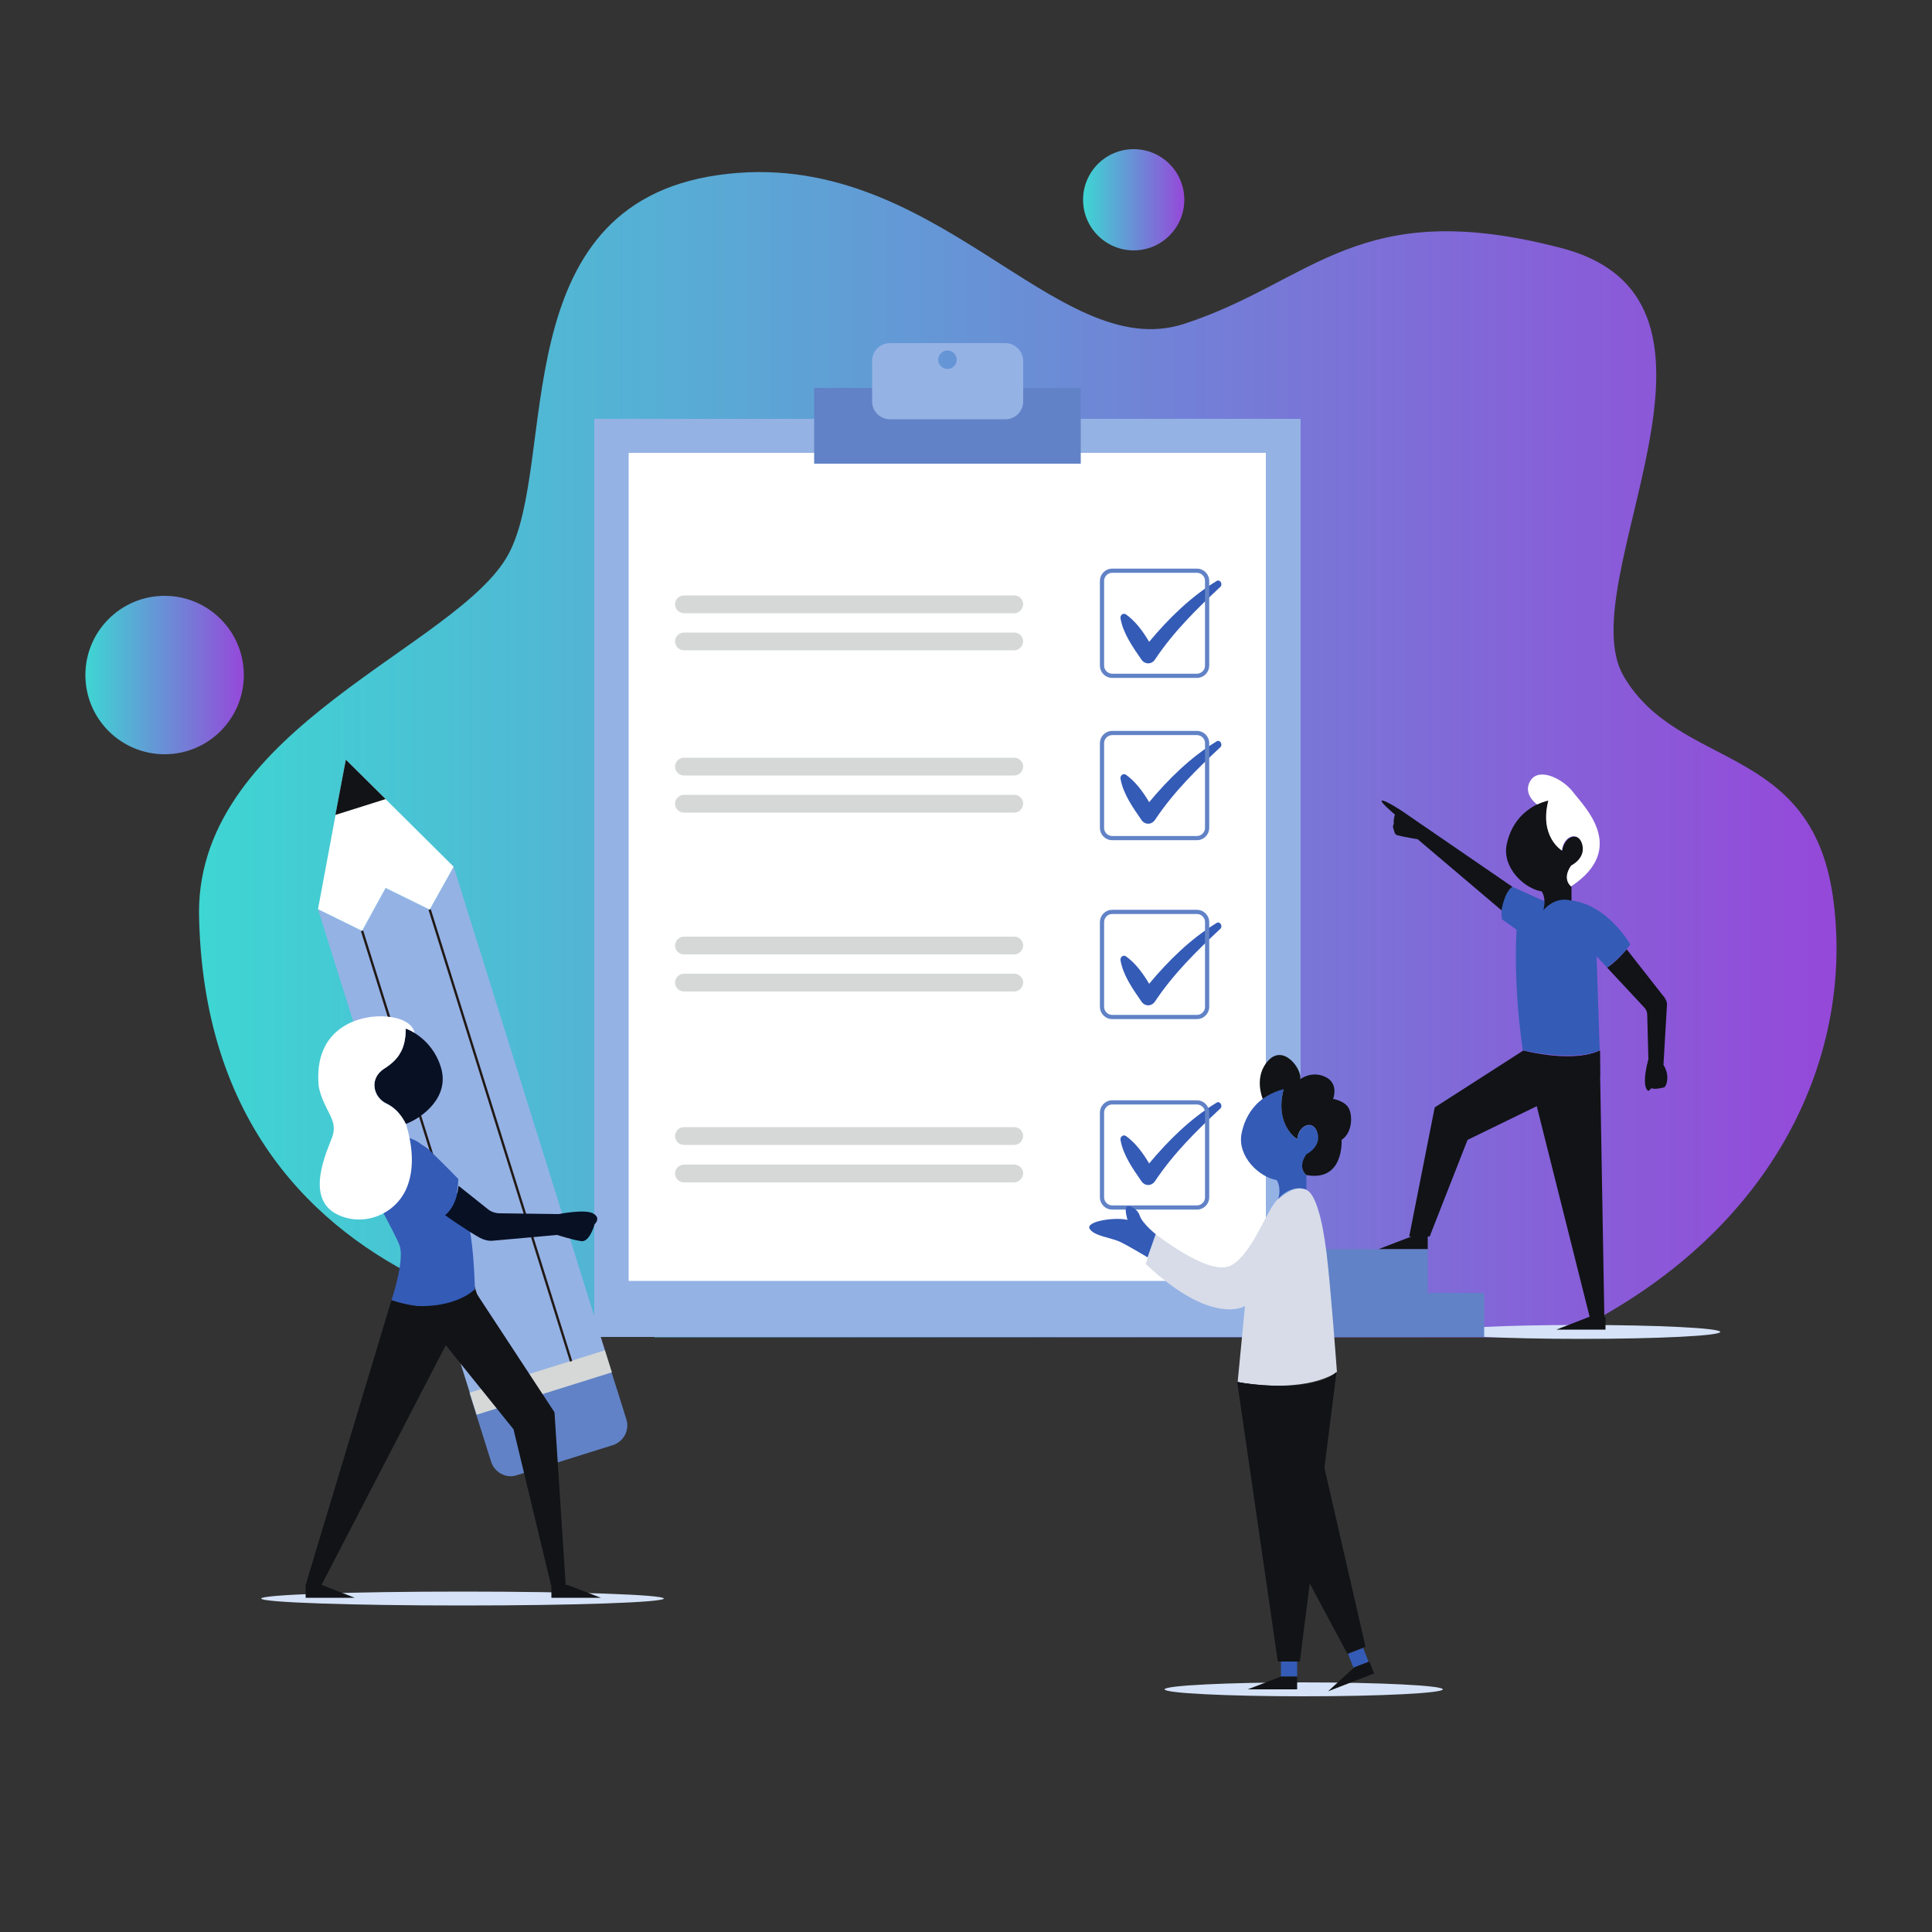 <?xml version="1.0" encoding="utf-8"?>
<!-- Generator: Adobe Illustrator 22.1.0, SVG Export Plug-In . SVG Version: 6.00 Build 0)  -->
<svg version="1.1" xmlns="http://www.w3.org/2000/svg" xmlns:xlink="http://www.w3.org/1999/xlink" x="0px" y="0px"
	 viewBox="0 0 500 500" style="enable-background:new 0 0 500 500;" xml:space="preserve">
<rect x="0" y="0" width="500" height="500" fill="#333333" stroke="none"/>
<style type="text/css">
	.st0{display:none;}
	.st1{display:inline;fill:#FFFFFF;}
	.st2{fill:url(#SVGID_1_);}
	.st3{fill:url(#SVGID_2_);}
	.st4{fill:url(#SVGID_3_);}
	.st5{fill:#D5E2F7;}
	.st6{fill:#111316;}
	.st7{fill:#345BB6;}
	.st8{fill:#FFFFFF;}
	.st9{fill:#95B2E5;}
	.st10{fill:#6182C6;}
	.st11{fill:#D5D8D7;}
	.st12{fill:none;stroke:#6182C6;stroke-width:1.09;stroke-miterlimit:10;}
	.st13{fill:none;stroke:#211915;stroke-width:0.61;stroke-miterlimit:10;}
	.st14{fill:#081023;}
	.st15{fill:#D7DCE8;}
	.st16{display:inline;}
	.st17{fill:#1D262D;}
</style>
<g id="BACKGROUND" class="st0">
	<rect class="st1" width="500" height="500"/>
</g>
<g id="OBJECTS">
	<g>
		<linearGradient id="SVGID_1_" gradientUnits="userSpaceOnUse" x1="51.531" y1="195.211" x2="475.428" y2="195.211">
			<stop  offset="0" style="stop-color:#3ED6D3"/>
			<stop  offset="1" style="stop-color:#9548D9"/>
		</linearGradient>
		<path class="st2" d="M169.4,346c0,0-116.4-0.5-117.9-109.9c0-48,67.2-68.7,80.1-92.7c12.9-24-1.6-90.2,54.3-98.1
			c56-8,87.2,49.4,120.6,38.5c33.4-10.9,44.9-33.4,97.6-19.6s1.9,86.5,16.1,110.8c14.2,24.3,48.3,17.2,54.1,56.7
			c5.8,39.6-13.3,87.5-70.2,114.4H169.4"/>
		<linearGradient id="SVGID_2_" gradientUnits="userSpaceOnUse" x1="22.102" y1="174.694" x2="63.137" y2="174.694">
			<stop  offset="0" style="stop-color:#3ED6D3"/>
			<stop  offset="1" style="stop-color:#9548D9"/>
		</linearGradient>
		<circle class="st3" cx="42.6" cy="174.7" r="20.5"/>
		<linearGradient id="SVGID_3_" gradientUnits="userSpaceOnUse" x1="280.354" y1="51.721" x2="306.513" y2="51.721">
			<stop  offset="0" style="stop-color:#3ED6D3"/>
			<stop  offset="1" style="stop-color:#9548D9"/>
		</linearGradient>
		<circle class="st4" cx="293.4" cy="51.7" r="13.1"/>
	</g>
	<g>
		<ellipse class="st5" cx="409.2" cy="344.7" rx="36" ry="1.8"/>
		<polygon class="st6" points="402.8,344.1 411.3,340.8 415.5,340.8 415.5,344.1 		"/>
		<polygon class="st6" points="356.7,323.3 365.3,320 369.5,320 369.5,323.3 		"/>
		<path class="st7" d="M399.6,233.2l-8.2-3.7c0,0-3.5,2.5-2.7,8.4l3.8,2.7c0,0-1,13.4,1.6,31.2c0,0,13.2,3.1,19.9,0l-0.8-24.3
			l2.7,2.9c0,0,4.2-3.1,6-6c0,0-5.7-10.2-15.4-11.4C402.7,231.9,399.6,233.2,399.6,233.2z"/>
		<path class="st6" d="M400.8,207.1c0,0-8.9,1.6-10.9,11.6c-1.1,6,4.7,11.3,9.1,12c0,0,1.3,1.8,0.4,4.9c0,0,2.9-3.8,7.3-2.5v-3.6
			c0,0-2.5-1.8,0-5.4c0,0,3.8-1.8,2.9-5.4c-0.9-3.6-4.7-2.5-5.3,1.5C404.2,220,398.4,216.6,400.8,207.1z"/>
		<path class="st8" d="M407.2,205.1c-2.7-3.6-8.9-6.6-11.1-3.1c-2.2,3.5,1.7,6.2,1.7,6.2l0,0c1.7-0.8,2.9-1,2.9-1
			c-2.4,9.4,3.5,12.9,3.5,12.9c0.5-4,4.4-5.1,5.3-1.5c0.9,3.6-2.9,5.4-2.9,5.4c-2.5,3.6,0,5.4,0,5.4
			C421.4,219.6,409.9,208.7,407.2,205.1z"/>
		<path class="st6" d="M414,271.9l1.2,68.9h-3.8l-17.3-68.9C394.1,271.9,406.3,275.4,414,271.9z"/>
		<path class="st6" d="M364.7,320h5.3l9.8-25l34.3-16.7v-6.4c0,0-5.6,3.3-19.9,0l-22.9,14.7L364.7,320z"/>
		<path class="st6" d="M421,245.7l9.8,12.5c0.4,0.6,0.7,1.3,0.6,2l-0.9,15.4c0,0,1.1,1.6,1,3.5c-0.1,1.9-0.8,2.3-0.8,2.3
			s-2.3,0.6-3,0.3c-0.7-0.3-0.8,1.1-1.4,0.4c-0.6-0.7-1.1-2.7,0.3-8l-0.3-11.5c0-0.7-0.3-1.4-0.8-1.9l-9.6-10.3
			C415.9,250.5,418.2,249,421,245.7z"/>
		<path class="st6" d="M391.4,229.5l-28.7-19.7c0,0-4.1-2.7-5-2.6c-1,0,3.3,3.6,3.3,3.6s-0.4,1.4-0.3,2c0.1,0.7-0.4,0.8-0.1,1.6
			c0.3,0.8,0.2,1.6,1.2,1.8c1,0.3,5.1,1,5.1,1l21.7,18.4C388.6,235.7,389.2,231,391.4,229.5z"/>
	</g>
	<g>
		<rect x="153.8" y="108.4" class="st9" width="182.8" height="237.6"/>
		<rect x="162.7" y="117.2" class="st8" width="164.9" height="214.3"/>
		<path class="st7" d="M314.8,150.4c-6.7,4.1-12.4,9.7-17.4,15.7c-1.6-2.7-3.5-5.3-6-7.1c-0.8-0.5-1.6,0.3-1.4,1.1
			c0.7,3.9,3.2,7.4,5.4,10.6c0.9,1.3,2.6,1.3,3.5,0c4.8-7.2,10.7-13,17-18.9C316.5,151,315.6,149.8,314.8,150.4z"/>
		<path class="st7" d="M314.8,191.9c-6.7,4.1-12.4,9.7-17.4,15.7c-1.6-2.7-3.5-5.3-6-7.1c-0.8-0.5-1.6,0.3-1.4,1.1
			c0.7,3.9,3.2,7.4,5.4,10.6c0.9,1.3,2.6,1.3,3.5,0c4.8-7.2,10.7-13,17-18.9C316.5,192.5,315.6,191.3,314.8,191.9z"/>
		<path class="st7" d="M314.8,238.9c-6.7,4.1-12.4,9.7-17.4,15.7c-1.6-2.7-3.5-5.3-6-7.1c-0.8-0.5-1.6,0.3-1.4,1.1
			c0.7,3.9,3.2,7.4,5.4,10.6c0.9,1.3,2.6,1.3,3.5,0c4.8-7.2,10.7-13,17-18.9C316.5,239.5,315.6,238.3,314.8,238.9z"/>
		<path class="st7" d="M314.8,285.4c-6.7,4.1-12.4,9.7-17.4,15.7c-1.6-2.7-3.5-5.3-6-7.1c-0.8-0.5-1.6,0.3-1.4,1.1
			c0.7,3.9,3.2,7.4,5.4,10.6c0.9,1.3,2.6,1.3,3.5,0c4.8-7.2,10.7-13,17-18.9C316.5,286,315.6,284.8,314.8,285.4z"/>
		<rect x="210.7" y="100.4" class="st10" width="69" height="19.6"/>
		<path class="st9" d="M260.2,88.8h-29.9c-2.5,0-4.6,2-4.6,4.6v10.5c0,2.5,2,4.6,4.6,4.6h29.9c2.5,0,4.6-2,4.6-4.6V93.4
			C264.7,90.8,262.7,88.8,260.2,88.8z M245.2,95.5c-1.3,0-2.4-1.1-2.4-2.4c0-1.3,1.1-2.4,2.4-2.4c1.3,0,2.4,1.1,2.4,2.4
			C247.6,94.4,246.5,95.5,245.2,95.5z"/>
		<path class="st11" d="M262.5,158.7H177c-1.2,0-2.3-1-2.3-2.3l0,0c0-1.2,1-2.3,2.3-2.3h85.5c1.2,0,2.3,1,2.3,2.3l0,0
			C264.7,157.7,263.7,158.7,262.5,158.7z"/>
		<path class="st11" d="M262.5,168.3H177c-1.2,0-2.3-1-2.3-2.3l0,0c0-1.2,1-2.3,2.3-2.3h85.5c1.2,0,2.3,1,2.3,2.3l0,0
			C264.7,167.3,263.7,168.3,262.5,168.3z"/>
		<path class="st12" d="M309.8,174.9h-22c-1.4,0-2.6-1.2-2.6-2.6v-22c0-1.4,1.2-2.6,2.6-2.6h22c1.4,0,2.6,1.2,2.6,2.6v22
			C312.4,173.7,311.2,174.9,309.8,174.9z"/>
		<path class="st11" d="M262.5,200.7H177c-1.2,0-2.3-1-2.3-2.3l0,0c0-1.2,1-2.3,2.3-2.3h85.5c1.2,0,2.3,1,2.3,2.3l0,0
			C264.7,199.7,263.7,200.7,262.5,200.7z"/>
		<path class="st11" d="M262.5,210.3H177c-1.2,0-2.3-1-2.3-2.3l0,0c0-1.2,1-2.3,2.3-2.3h85.5c1.2,0,2.3,1,2.3,2.3l0,0
			C264.7,209.3,263.7,210.3,262.5,210.3z"/>
		<path class="st12" d="M309.8,216.9h-22c-1.4,0-2.6-1.2-2.6-2.6v-22c0-1.4,1.2-2.6,2.6-2.6h22c1.4,0,2.6,1.2,2.6,2.6v22
			C312.4,215.7,311.2,216.9,309.8,216.9z"/>
		<path class="st11" d="M262.5,247H177c-1.2,0-2.3-1-2.3-2.3l0,0c0-1.2,1-2.3,2.3-2.3h85.5c1.2,0,2.3,1,2.3,2.3l0,0
			C264.7,246,263.7,247,262.5,247z"/>
		<path class="st11" d="M262.5,256.6H177c-1.2,0-2.3-1-2.3-2.3l0,0c0-1.2,1-2.3,2.3-2.3h85.5c1.2,0,2.3,1,2.3,2.3l0,0
			C264.7,255.6,263.7,256.6,262.5,256.6z"/>
		<path class="st12" d="M309.8,263.2h-22c-1.4,0-2.6-1.2-2.6-2.6v-22c0-1.4,1.2-2.6,2.6-2.6h22c1.4,0,2.6,1.2,2.6,2.6v22
			C312.4,262,311.2,263.2,309.8,263.2z"/>
		<path class="st11" d="M262.5,296.3H177c-1.2,0-2.3-1-2.3-2.3l0,0c0-1.2,1-2.3,2.3-2.3h85.5c1.2,0,2.3,1,2.3,2.3l0,0
			C264.7,295.3,263.7,296.3,262.5,296.3z"/>
		<path class="st11" d="M262.5,306H177c-1.2,0-2.3-1-2.3-2.3l0,0c0-1.2,1-2.3,2.3-2.3h85.5c1.2,0,2.3,1,2.3,2.3l0,0
			C264.7,304.9,263.7,306,262.5,306z"/>
		<path class="st12" d="M309.8,312.5h-22c-1.4,0-2.6-1.2-2.6-2.6v-22c0-1.4,1.2-2.6,2.6-2.6h22c1.4,0,2.6,1.2,2.6,2.6v22
			C312.4,311.3,311.2,312.5,309.8,312.5z"/>
	</g>
	<polygon class="st10" points="336.6,323.3 369.5,323.3 369.5,334.6 384.1,334.6 384.1,346 336.6,346 	"/>
	<g>
		<polygon class="st9" points="117.4,224.3 111.2,235.4 99.8,229.8 93.7,240.9 82.3,235.3 121.6,360.5 156.6,349.6 		"/>
		<path class="st10" d="M127.1,378.3l-5.6-17.8l35-11l5.6,17.8c0.9,2.8-0.7,5.8-3.5,6.7l-24.9,7.8C131,382.7,128,381.1,127.1,378.3z
			"/>
		
			<rect x="121.6" y="354.9" transform="matrix(0.954 -0.299 0.299 0.954 -100.573 58.193)" class="st11" width="36.7" height="6"/>
		<polygon class="st8" points="82.3,235.3 89.5,196.6 117.4,224.3 111.2,235.4 99.8,229.8 93.7,240.9 		"/>
		<polygon class="st6" points="86.8,210.9 99.8,206.8 89.5,196.6 		"/>
		<line class="st13" x1="93.7" y1="240.9" x2="130.3" y2="357.8"/>
		<line class="st13" x1="111.2" y1="235.4" x2="147.8" y2="352.3"/>
	</g>
	<g>
		<path class="st5" d="M171.8,413.7c0,1-23.3,1.8-52.1,1.8s-52.1-0.8-52.1-1.8c0-1,23.3-1.8,52.1-1.8S171.8,412.7,171.8,413.7z"/>
		<polygon class="st6" points="91.8,413.5 83.3,410.2 79.1,410.2 79.1,413.5 		"/>
		<polygon class="st6" points="155.5,413.5 146.9,410.2 142.7,410.2 142.7,413.5 		"/>
		<path class="st7" d="M104.8,296.2c0,0,2.9-1.8,6.5,1.6c3.6,3.5,7.3,7.3,7.3,7.3s0.2,7.9-5.1,10.5c0,0-8.9-6.8-11.3-9.9
			C99.9,302.6,102.1,296.6,104.8,296.2z"/>
		<path class="st7" d="M101.3,336.5c0,0,3.5-10.2,2.1-14.2c-1.5-4-9.3-16.9-10.5-22.5c-1.3-5.6,10.8-8.1,16.2-3.6
			c5.3,4.5,8.5,10.5,11.1,16.7c2.5,6.2,2.7,20.9,2.7,20.9S115.5,341.3,101.3,336.5z"/>
		<path class="st14" d="M115.2,314.5c0,0,5.8,4.1,9.1,5.9c1,0.5,2.1,0.8,3.2,0.7l16.7-1.5c0,0,4,1.3,6.2,1.6
			c2.2,0.4,3.5-4.4,3.5-4.4s1.7-1.5-0.3-2.7c-2-1.3-9,0.1-9,0.1l-15.2-0.2c-1.2,0-2.4-0.4-3.3-1.2l-7.4-5.9
			C118.5,306.9,118.6,311.6,115.2,314.5z"/>
		<path class="st6" d="M101.3,336.5l-22.2,73.7h4.1l39.6-76.4C122.8,333.8,116.9,341.6,101.3,336.5z"/>
		<path class="st6" d="M142.6,410.2h3.8l-2.9-44.7l-20.8-31.7c0,0-4.5,4.7-15.5,4.2l25.7,31.9L142.6,410.2z"/>
		<path class="st14" d="M105,266.2c0,0,6.7,2.2,9.1,10c2.4,7.8-4.9,13.1-9.1,14.7c0,0-1.5-3.6-4.9-5.3c-3.5-1.6-4.7-6.5-0.7-9.1
			C103.4,274.1,105,271.1,105,266.2z"/>
		<path class="st8" d="M100.1,285.7c-3.5-1.6-4.7-6.5-0.7-9.1c4-2.5,5.6-5.4,5.6-10.4c0,0,1,0.3,2.3,1.1l0,0c0,0-0.3-3.5-7-4.2
			c-6.7-0.7-19.4,2.5-17.8,18.2c1.3,6.2,5.1,8.4,3.5,12.9c-1.3,3.6-7.2,15.7,1.1,20c6.8,3.5,15.3,0.2,18.2-6.9c1.5-3.7,2-9-0.2-16.3
			C105,290.9,103.6,287.3,100.1,285.7z"/>
	</g>
	<g>
		<ellipse class="st5" cx="337.4" cy="437.2" rx="36" ry="1.8"/>
		<path class="st7" d="M332.2,281.8c0,0-8.9,1.6-10.9,11.6c-1.1,6,4.7,11.3,9.1,12c0,0,1.3,1.8,0.4,4.9c0,0,2.9-3.8,7.3-2.5v-3.6
			c0,0-2.5-1.8,0-5.4c0,0,3.8-1.8,2.9-5.4c-0.9-3.6-4.7-2.5-5.3,1.5C335.6,294.7,329.8,291.3,332.2,281.8z"/>
		<path class="st15" d="M299.1,319.4c0,0,12.9,10.2,18.7,8.4c5.8-1.8,10.2-15.3,12.9-17.4c2.7-2.1,4.9-3.5,7.3-2.5
			c2.4,0.9,4.2,7.4,5.3,16.3c1.1,8.9,2.7,30.9,2.7,30.9s-7.3,5.7-25.7,2.6l1.9-19.7c0,0-8.4,5.4-25.7-10.9L299.1,319.4z"/>
		<path class="st6" d="M349.2,287.1c-0.9-2.2-4.2-2.7-4.2-2.7s1.6-4-2-5.7c-3.6-1.7-6.5,0.6-6.5,0.6c0.5-2.5-4.2-9.1-8.2-4.9
			c-4,4.2-1.5,10-1.5,10s0,0,0,0c2.7-2,5.4-2.5,5.4-2.5c-2.4,9.4,3.5,12.9,3.5,12.9c0.5-4,4.4-5.1,5.3-1.5c0.9,3.6-2.9,5.4-2.9,5.4
			c-2.5,3.6,0,5.4,0,5.4c9.8,1.8,9.1-9.1,9.1-9.1C349.8,293.3,350.1,289.3,349.2,287.1z"/>
		<path class="st6" d="M320.2,357.7l10.5,72.3h5.7l9.5-75C345.9,355,341.2,360.9,320.2,357.7z"/>
		<path class="st6" d="M337.8,358.3l15.6,67.9l-4.7,1.8l-25-46.7l-3.4-23.7C320.2,357.7,329.3,359.7,337.8,358.3z"/>
		<rect x="331.5" y="430" class="st7" width="4.2" height="3.9"/>
		<polygon class="st6" points="322.9,437.2 331.5,433.9 335.7,433.9 335.7,437.2 		"/>
		
			<rect x="349.6" y="427" transform="matrix(0.932 -0.362 0.362 0.932 -131.532 156.585)" class="st7" width="4.2" height="3.9"/>
		<polygon class="st6" points="343.7,437.7 350.5,431.5 354.4,430 355.6,433.1 		"/>
		<path class="st7" d="M297,325.4c0,0-4.8-2.9-7.1-4c-2.3-1.1-6.8-1.5-7.9-3.4c-1.1-1.9,6.4-3.1,9.8-2.3c0,0-0.8-2.6-0.3-3.3
			c0.5-0.7,2.9,0.3,3.5,2.3c0.7,2,4.1,4.7,4.1,4.7L297,325.4z"/>
	</g>
</g>
<g id="DESIGNED_BY_FREEPIK" class="st0">
	<g class="st16">
		<g id="XMLID_319_">
			<g id="XMLID_338_">
				<path id="XMLID_346_" class="st17" d="M260.1,465.5c-0.4,0.4-0.8,0.9-1.1,1.5l-0.5-0.2c-0.1-0.3-0.3-0.5-0.7-0.5
					c-0.3,0-0.6,0.3-0.5,0.7s0.3,0.6,0.7,0.5c0.1,0,0.1,0,0.2-0.1l0.5,0.2c-0.3,0.6-0.4,1.1-0.5,1.7l0.7,0.1
					c0.2-1.3,0.8-2.5,1.8-3.5L260.1,465.5z"/>
				<path id="XMLID_345_" class="st17" d="M265.6,463.2c-0.2,0-0.3,0-0.5,0l-0.1-0.6c0.2-0.1,0.3-0.4,0.3-0.6c0-0.4-0.4-0.7-0.8-0.6
					s-0.7,0.4-0.6,0.8c0,0.3,0.2,0.5,0.4,0.6l0.1,0.6c-0.7,0.1-1.4,0.3-2.1,0.6l0.3,0.7c0.9-0.4,1.9-0.7,3-0.7c0.5,0,1,0.1,1.5,0.2
					l0.2-0.7C266.7,463.2,266.1,463.2,265.6,463.2z"/>
				<path id="XMLID_344_" class="st17" d="M272.2,465.7c0.3,0,0.6-0.3,0.5-0.7c0-0.3-0.3-0.6-0.7-0.5c-0.3,0-0.5,0.3-0.5,0.6
					l-0.4,0.4c-0.4-0.4-0.9-0.8-1.4-1.1l-0.4,0.6c1.1,0.7,2,1.7,2.6,2.9l0.7-0.3c-0.3-0.6-0.6-1.1-0.9-1.5l0.4-0.4
					C272.1,465.7,272.1,465.7,272.2,465.7z"/>
				<path id="XMLID_343_" class="st17" d="M265,473.4c-0.4,0-0.8,0-1.2,0c-0.9,0-1.7-0.1-2.5-0.2c-0.4-0.1-0.8-0.2-1.3-0.3
					c1,1.9,3.1,3.1,5.4,3.1c2.9,0,5.3-1.9,5.9-4.5c-0.7,0.4-1.5,0.8-2.5,1.1C267.8,473,266.5,473.3,265,473.4z"/>
				<path id="XMLID_339_" class="st17" d="M265.6,464.7c-3.4,0-6.1,2.7-6.1,5.9c0,0.4,0,0.8,0.1,1.3c0.7,0.5,2.7,0.9,5.3,0.7
					c2.9-0.2,5.3-1,6.7-2.2c0-0.2,0-0.4,0-0.6C271.2,466.9,268.7,464.7,265.6,464.7z M263.4,471.2c-1,0-1.8-0.8-1.8-1.8
					c0-1,0.8-1.8,1.8-1.8c1,0,1.8,0.8,1.8,1.8C265.3,470.4,264.5,471.2,263.4,471.2z M268.2,470.3c-0.8,0-1.4-0.6-1.4-1.4
					s0.6-1.4,1.4-1.4c0.8,0,1.4,0.6,1.4,1.4S268.9,470.3,268.2,470.3z"/>
			</g>
			<path id="XMLID_336_" class="st17" d="M281.6,466.5c-0.3-0.1-0.8-0.3-1.4-0.2c-0.6,0.1-0.8,0.3-0.8,1v0.9h2.2v1.7h-2.2v5.5h-1.9
				v-5.5h-1.3v-1.7h1.3v-0.9c0-1.7,0.9-2.8,2.6-2.8c0.6,0,1.2,0.1,1.6,0.3L281.6,466.5z"/>
			<path id="XMLID_334_" class="st17" d="M286.3,469.9c-0.2,0-0.4,0-0.5,0c-0.9,0-1.5,0.5-1.5,1.6v3.9h-1.9v-7.2h1.9v0.8
				c0.5-0.7,1.1-1,2-1c0.4,0,0.8,0.1,1.1,0.3L286.3,469.9z"/>
			<path id="XMLID_331_" class="st17" d="M294,471.8c0,0.2,0,0.5,0,0.7h-5.1c0.2,1,0.9,1.5,1.8,1.5c0.6,0,1.3-0.3,1.8-0.7l1.1,1.2
				c-0.8,0.7-1.9,1.1-3.1,1.1c-2.2,0-3.7-1.5-3.7-3.8c0-2.3,1.5-3.8,3.6-3.8C292.5,468,294,469.5,294,471.8z M288.9,471.1h3.2
				c-0.2-0.9-0.7-1.4-1.6-1.4C289.6,469.7,289,470.2,288.9,471.1z"/>
			<path id="XMLID_328_" class="st17" d="M301.6,471.8c0,0.2,0,0.5,0,0.7h-5.1c0.2,1,0.9,1.5,1.8,1.5c0.6,0,1.3-0.3,1.8-0.7l1.1,1.2
				c-0.8,0.7-1.9,1.1-3.1,1.1c-2.2,0-3.7-1.5-3.7-3.8c0-2.3,1.5-3.8,3.6-3.8C300.2,468,301.6,469.5,301.6,471.8z M296.5,471.1h3.2
				c-0.2-0.9-0.7-1.4-1.6-1.4C297.2,469.7,296.7,470.2,296.5,471.1z"/>
			<path id="XMLID_325_" class="st17" d="M310,471.8c0,2.2-1.5,3.8-3.5,3.8c-1,0-1.6-0.4-2.1-0.9v3.7h-1.9v-10.1h1.9v0.8
				c0.5-0.6,1.2-1,2.1-1C308.5,468,310,469.6,310,471.8z M304.3,471.8c0,1.1,0.7,2,1.8,2c1.1,0,1.9-0.9,1.9-2c0-1.1-0.7-2-1.9-2
				C305,469.8,304.3,470.6,304.3,471.8z"/>
			<path id="XMLID_322_" class="st17" d="M313.1,465.8c0,0.7-0.5,1.2-1.2,1.2c-0.7,0-1.2-0.5-1.2-1.2c0-0.7,0.5-1.2,1.2-1.2
				C312.5,464.6,313.1,465.1,313.1,465.8z M312.8,475.4h-1.9v-7.2h1.9V475.4z"/>
			<path id="XMLID_320_" class="st17" d="M316,470.7l2.7-2.6h2.4l-3.5,3.4l3.5,3.8h-2.4l-2.7-2.9v2.9h-1.9v-10.7h1.9V470.7z"/>
		</g>
		<g>
			<path class="st17" d="M184.4,475.3v-1.1c-0.5,0.7-1.4,1.2-2.4,1.2c-1.8,0-3.1-1.4-3.1-3.7c0-2.3,1.3-3.7,3.1-3.7
				c1,0,1.8,0.5,2.4,1.2v-3.8h1.1v9.8H184.4z M184.4,473.4v-3.2c-0.4-0.6-1.2-1.1-2.1-1.1c-1.4,0-2.3,1.2-2.3,2.7
				c0,1.6,0.8,2.7,2.3,2.7C183.2,474.5,184,474,184.4,473.4z"/>
			<path class="st17" d="M186.9,471.7c0-2.1,1.5-3.7,3.5-3.7c2.1,0,3.4,1.7,3.4,3.8v0.3h-5.7c0.1,1.3,1,2.4,2.5,2.4
				c0.8,0,1.6-0.3,2.2-0.9l0.5,0.7c-0.7,0.7-1.7,1.1-2.8,1.1C188.4,475.5,186.9,474,186.9,471.7z M190.4,468.9
				c-1.5,0-2.3,1.3-2.3,2.4h4.6C192.7,470.3,192,468.9,190.4,468.9z"/>
			<path class="st17" d="M194.6,474.4l0.6-0.8c0.5,0.5,1.4,1,2.3,1c1.1,0,1.7-0.5,1.7-1.2c0-1.7-4.4-0.7-4.4-3.3c0-1.1,1-2,2.6-2
				c1.2,0,2.1,0.5,2.6,1l-0.5,0.8c-0.4-0.5-1.2-0.9-2.1-0.9c-1,0-1.6,0.5-1.6,1.1c0,1.6,4.4,0.5,4.4,3.3c0,1.2-1,2.1-2.8,2.1
				C196.3,475.5,195.3,475.1,194.6,474.4z"/>
			<path class="st17" d="M201.5,466.5c0-0.4,0.3-0.7,0.7-0.7c0.4,0,0.7,0.3,0.7,0.7c0,0.4-0.3,0.7-0.7,0.7
				C201.8,467.2,201.5,466.9,201.5,466.5z M201.7,475.3v-7.1h1.1v7.1H201.7z"/>
			<path class="st17" d="M204.6,477.1l0.6-0.8c0.6,0.7,1.3,1,2.3,1c1.2,0,2.3-0.6,2.3-2.1v-1c-0.5,0.7-1.4,1.3-2.4,1.3
				c-1.8,0-3.1-1.4-3.1-3.7c0-2.3,1.3-3.7,3.1-3.7c1,0,1.8,0.5,2.4,1.2v-1.1h1.1v6.9c0,2.3-1.6,3.1-3.4,3.1
				C206.2,478.2,205.4,477.9,204.6,477.1z M209.7,473.3v-3.1c-0.4-0.6-1.2-1.1-2.1-1.1c-1.4,0-2.3,1.1-2.3,2.7
				c0,1.6,0.8,2.7,2.3,2.7C208.5,474.4,209.3,473.9,209.7,473.3z"/>
			<path class="st17" d="M217.4,475.3v-4.6c0-1.2-0.6-1.6-1.6-1.6c-0.9,0-1.7,0.5-2.1,1.1v5.2h-1.1v-7.1h1.1v1
				c0.5-0.6,1.5-1.2,2.5-1.2c1.5,0,2.3,0.7,2.3,2.3v5H217.4z"/>
			<path class="st17" d="M219.9,471.7c0-2.1,1.5-3.7,3.5-3.7c2.1,0,3.4,1.7,3.4,3.8v0.3h-5.7c0.1,1.3,1,2.4,2.5,2.4
				c0.8,0,1.6-0.3,2.2-0.9l0.5,0.7c-0.7,0.7-1.7,1.1-2.8,1.1C221.4,475.5,219.9,474,219.9,471.7z M223.4,468.9
				c-1.5,0-2.3,1.3-2.3,2.4h4.6C225.7,470.3,225,468.9,223.4,468.9z"/>
			<path class="st17" d="M233.4,475.3v-1.1c-0.5,0.7-1.4,1.2-2.4,1.2c-1.8,0-3.1-1.4-3.1-3.7c0-2.3,1.3-3.7,3.1-3.7
				c1,0,1.8,0.5,2.4,1.2v-3.8h1.1v9.8H233.4z M233.4,473.4v-3.2c-0.4-0.6-1.2-1.1-2.1-1.1c-1.4,0-2.3,1.2-2.3,2.7
				c0,1.6,0.8,2.7,2.3,2.7C232.1,474.5,233,474,233.4,473.4z"/>
			<path class="st17" d="M239.7,475.3v-9.8h1.1v3.8c0.6-0.8,1.4-1.2,2.4-1.2c1.8,0,3.1,1.5,3.1,3.7c0,2.3-1.3,3.7-3.1,3.7
				c-1,0-1.9-0.5-2.4-1.2v1.1H239.7z M242.9,474.5c1.4,0,2.3-1.2,2.3-2.7c0-1.6-0.8-2.7-2.3-2.7c-0.9,0-1.7,0.5-2.1,1.1v3.2
				C241.2,474,242,474.5,242.9,474.5z"/>
			<path class="st17" d="M247.5,477.1c0.2,0.1,0.4,0.1,0.6,0.1c0.5,0,0.8-0.2,1.1-0.7l0.5-1.1l-3-7.1h1.2l2.4,5.8l2.3-5.8h1.2
				l-3.5,8.5c-0.4,1-1.1,1.4-2.1,1.4c-0.2,0-0.6,0-0.8-0.1L247.5,477.1z"/>
		</g>
	</g>
</g>
</svg>
